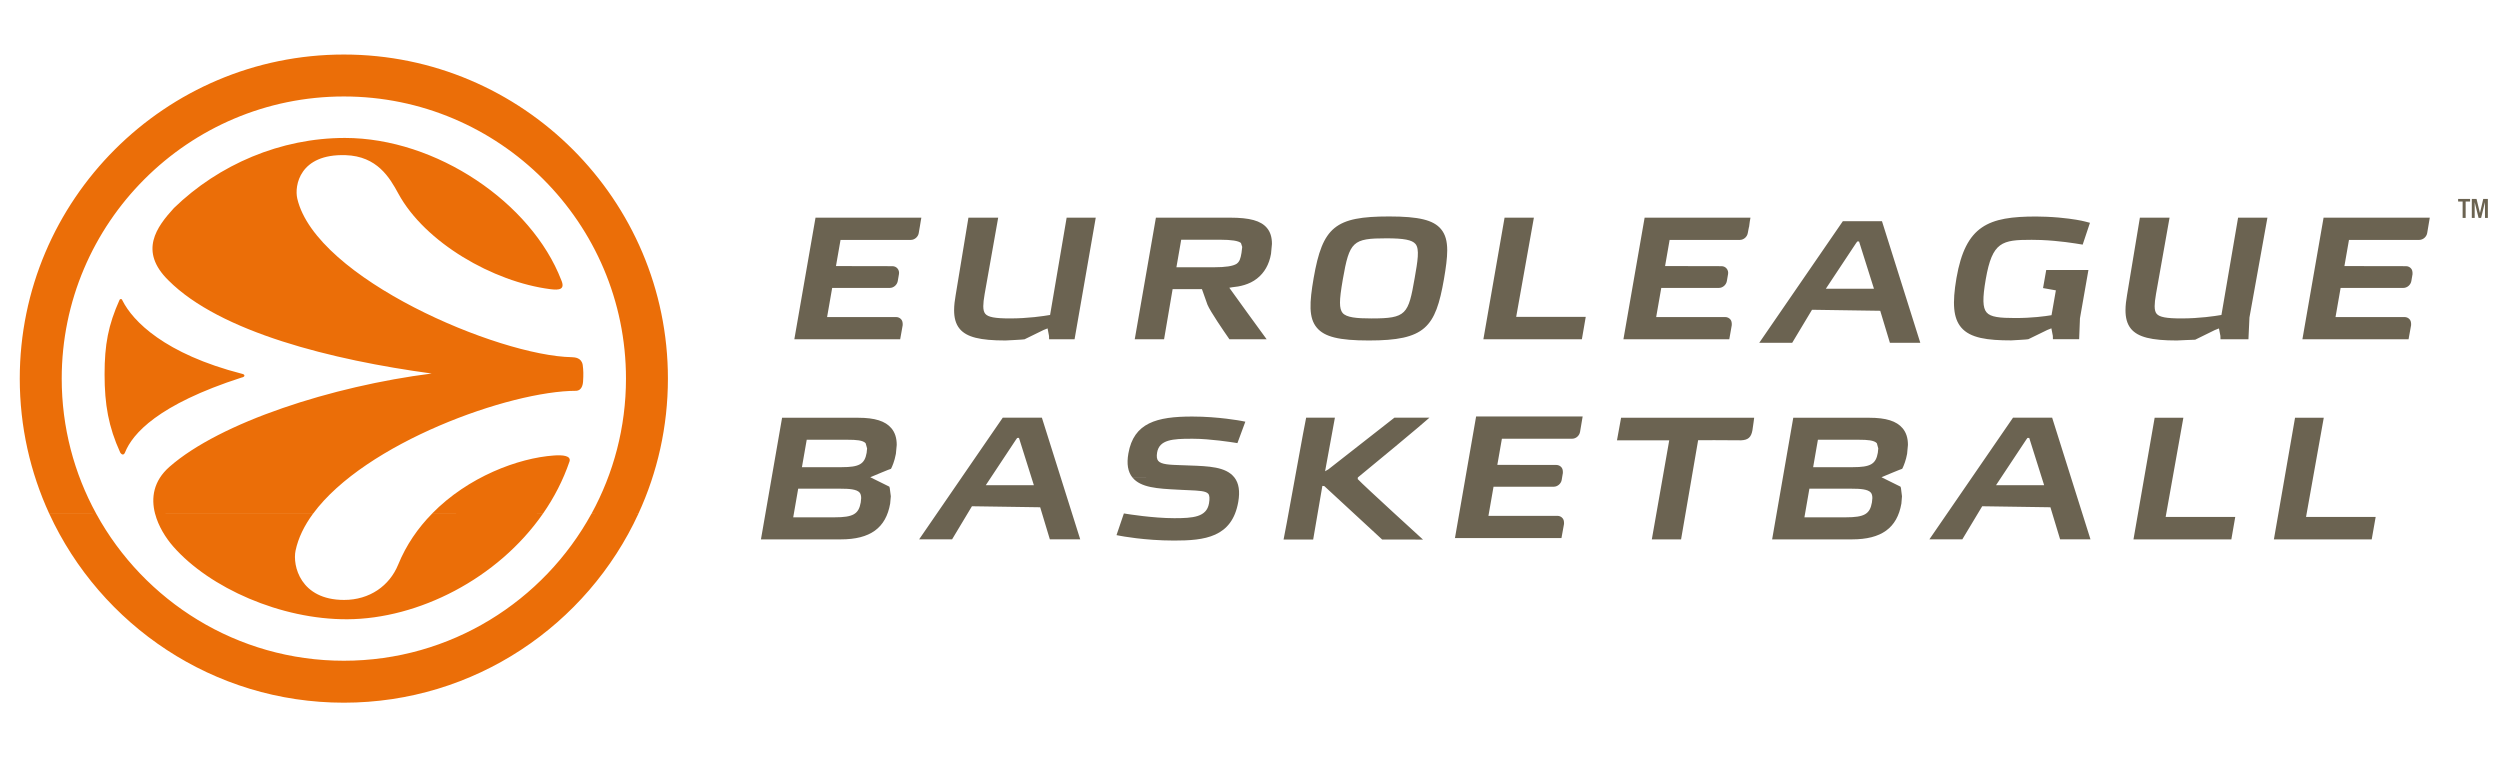 <?xml version="1.0" encoding="utf-8"?>
<!-- Generator: Adobe Illustrator 14.0.0, SVG Export Plug-In . SVG Version: 6.00 Build 43363)  -->
<!DOCTYPE svg PUBLIC "-//W3C//DTD SVG 1.1//EN" "http://www.w3.org/Graphics/SVG/1.1/DTD/svg11.dtd">
<svg version="1.1" id="Logo" xmlns="http://www.w3.org/2000/svg" xmlns:xlink="http://www.w3.org/1999/xlink" x="0px" y="0px"
	 width="602px" height="184px" viewBox="0 0 602 184" enable-background="new 0 0 602 184" xml:space="preserve">
<g>
	<path id="logo" fill-rule="evenodd" clip-rule="evenodd" fill="#EB6E08" d="M23.156,123.684c11.545,21.088,33.949,35.422,59.64,35.422
		c25.696,0,48.105-14.342,59.647-35.437l11.294,0.015c-12.351,26.837-39.506,45.524-70.941,45.524
		c-31.439,0-58.594-18.688-70.943-45.536L23.156,123.684L23.156,123.684z M37.342,123.684c0.788,3.038,2.569,5.861,4.414,7.961
		c8.745,9.938,25.9,17.558,41.896,17.473c17.042-0.089,36.167-9.711,47.096-25.438l-26.707,0.004
		c-3.366,3.423-6.222,7.517-8.167,12.293c-2.079,5.09-6.879,8.487-13.013,8.487c-10.56,0-12.446-8.302-11.69-11.878
		c0.646-3.071,2.119-6.053,4.223-8.914L37.342,123.684L37.342,123.684z M11.853,123.684c-4.553-9.914-7.094-20.925-7.094-32.516
		c0-43.028,35.006-78.035,78.038-78.035c43.027,0,78.038,35.006,78.038,78.035c0,11.591-2.542,22.602-7.096,32.504l-11.294,0.012
		c5.285-9.673,8.292-20.75,8.292-32.516c0-37.46-30.476-67.937-67.938-67.937c-37.463,0-67.938,30.477-67.938,67.937
		c0,11.773,3.009,22.854,8.298,32.516H11.853L11.853,123.684z M75.393,123.684c12.505-17.001,47.318-29.571,63.401-29.579
		c1.137-0.085,1.549-1.189,1.611-2.268c0.097-1.57,0.097-2.615-0.092-3.995c-0.312-1.697-1.853-1.801-2.594-1.83
		c-17.69-0.302-61.636-18.968-66.132-38.179c-0.722-3.07,0.526-10.843,11.651-10.47c7.593,0.258,10.59,5.403,12.68,9.247
		c6.407,11.801,22.87,21.266,36.566,23.017c2.186,0.29,3.664,0.105,2.667-2.187c-7.168-18.592-30.049-34.223-52.104-34.223
		c-15.431,0-30.338,6.371-41.162,16.878c-4.159,4.557-8.512,10.36-1.332,17.409c12.437,12.493,39.481,19.195,63.392,22.44
		c-23.915,3.042-50.878,11.714-63.133,22.465c-3.896,3.417-4.454,7.509-3.471,11.285L75.393,123.684L75.393,123.684z
		 M130.748,123.684c2.679-3.856,4.864-8.076,6.408-12.611c0.363-1.359-1.679-1.545-3.786-1.389
		c-8.547,0.604-20.635,5.108-29.329,13.985L130.748,123.684L130.748,123.684z M58.179,90.912
		c-20.216,6.53-26.267,13.543-28.069,18.026c-0.253,0.645-0.719,0.697-1.157,0.041c-2.829-6.206-3.77-11.582-3.77-18.83
		c0-7.157,0.869-11.842,3.617-17.971c0.231-0.305,0.576-0.225,0.704,0.214c2.477,4.922,10.105,12.818,28.773,17.617
		C59.055,90.149,59.085,90.758,58.179,90.912L58.179,90.912z"/>
	<path id="basketball" fill-rule="evenodd" clip-rule="evenodd" fill="#6B6351" d="M185.821,114.992l-2.587,14.89h19.223
		c7.085,0,10.864-2.738,11.894-8.617l0.159-1.756l-0.261-2.008l-0.107-0.319l-4.429-2.189H185.821L185.821,114.992z
		 M231.555,114.992l-10.221,14.871h7.935l4.775-7.958l16.431,0.244l2.326,7.714h7.313l-4.685-14.871h-7.055l0.58,1.841H237.38
		l1.219-1.841H231.555L231.555,114.992z M272.704,114.992c1.99,2.452,6.089,2.671,10.831,2.915l1.213,0.063l1.543,0.07
		c2.39,0.104,4.114,0.186,4.666,0.87c0.313,0.386,0.369,1.146,0.166,2.32c-0.579,3.289-3.826,3.549-8.356,3.549
		c-5.129,0-11.387-1.02-11.444-1.033l-0.694-0.111l-1.775,5.224l0.932,0.178c0.06,0.011,5.783,1.13,12.942,1.13
		c7.28,0,13.945-0.716,15.443-9.311c0.445-2.56,0.146-4.486-0.924-5.872L272.704,114.992L272.704,114.992z M311.848,114.992
		l-1.997,10.922l-0.767,4.001h7.127l2.082-12.147l0.127-0.756l0.463,0.029l13.938,12.874l9.832,0.015
		c0,0-14.252-12.985-15.715-14.567l0.029-0.37H311.848L311.848,114.992z M352.889,114.992l-2.537,14.579h25.647l0.618-3.412
		c0.027-0.719-0.11-1.094-0.355-1.379c-0.299-0.359-0.748-0.566-1.233-0.566h-16.612l1.223-7.002l14.496-0.008
		c0.904,0,1.75-0.723,1.912-1.59l0.104-0.622H352.889L352.889,114.992z M400.377,114.992l-2.619,14.89h7.043l2.563-14.89H400.377
		L400.377,114.992z M429.318,114.992l-2.59,14.89h19.225c7.084,0,10.867-2.738,11.9-8.617l0.143-1.756l-0.25-2.008l-0.113-0.319
		l-4.422-2.189H429.318L429.318,114.992z M474.824,114.992l-10.221,14.871h7.932l4.779-7.958l16.426,0.244l2.332,7.714h7.313
		l-4.688-14.871h-7.053l0.582,1.841h-11.582l1.219-1.841H474.824L474.824,114.992z M516.332,114.992l-2.59,14.89h23.566l0.938-5.398
		H521.49l1.693-9.491H516.332L516.332,114.992z M550.143,114.992l-2.59,14.89h23.555l0.951-5.398h-16.766l1.695-9.491H550.143
		L550.143,114.992z M450.762,120.979c-0.492,2.819-1.842,3.59-6.291,3.59h-9.967l1.197-6.891h10.256
		c1.951,0,3.846,0.118,4.533,0.934c0.254,0.299,0.375,0.729,0.375,1.329L450.762,120.979L450.762,120.979z M207.267,120.979
		c-0.492,2.819-1.844,3.59-6.289,3.59h-9.971l1.196-6.891h10.26c1.947,0,3.844,0.118,4.532,0.934
		c0.25,0.299,0.374,0.733,0.374,1.329L207.267,120.979L207.267,120.979z M209.712,114.992l-0.149-0.074l0.544-0.229
		c0,0,4.415-1.86,4.443-1.797l0.178-0.363c0.027-0.059,0.684-1.426,1.002-3.249l0.203-2.149c0-1.678-0.423-2.99-1.296-4.023
		c-1.44-1.715-3.974-2.512-7.972-2.512h-17.642h-0.698l-2.504,14.397H209.712L209.712,114.992z M238.599,114.992l6.003-9.062
		l0.339-0.478l0.427-0.008l3.006,9.547h7.055l-4.542-14.416h-0.61h-8.811l-9.913,14.416H238.599L238.599,114.992z M297.246,114.992
		c-0.025-0.037-0.049-0.07-0.074-0.101c-2.02-2.489-6.091-2.638-10.805-2.804l-1.152-0.044l-0.982-0.034
		c-2.476-0.082-4.614-0.145-5.34-1.037c-0.335-0.412-0.418-1.071-0.257-2.026c0.537-3.071,3.752-3.301,8.232-3.294h0.433
		c4.057,0,9.383,0.845,9.994,0.941l0.676,0.111l1.908-5.165l-0.961-0.188c-0.048-0.008-5.506-1.049-11.832-1.049
		c-8.536,0-14.086,1.489-15.373,8.895c-0.441,2.52-0.122,4.405,0.963,5.768c0.009,0.012,0.018,0.022,0.028,0.034L297.246,114.992
		L297.246,114.992z M326.967,114.992l0.004-0.022c1.74-1.378,16.545-13.667,17.242-14.393h-8.439l-15.887,12.434l-0.804,0.467
		l2.363-12.901h-6.925l-0.77,4.005l-1.904,10.41H326.967L326.967,114.992z M376.15,114.992l0.189-1.101
		c0.025-0.703-0.107-1.081-0.352-1.371c-0.301-0.356-0.748-0.56-1.227-0.56l-14.204-0.021l1.101-6.295h16.904
		c0.93,0,1.753-0.715,1.916-1.656l0.625-3.701h-0.984h-24.67l-2.561,14.704H376.15L376.15,114.992z M407.363,114.992l1.545-8.988
		c0,0,6.918-0.044,10.363,0.022c1.621-0.077,2.4-0.67,2.711-2.404c0.234-1.412,0.371-2.731,0.42-3.027h-0.975h-31.072l-0.988,5.439
		l12.584-0.008l-1.574,8.966H407.363L407.363,114.992z M453.211,114.992l-0.148-0.074l0.541-0.229c0,0,4.42-1.853,4.441-1.797
		l0.193-0.382c0.199-0.452,0.719-1.667,0.992-3.23l0.201-2.149c0-1.678-0.426-2.99-1.297-4.023
		c-1.445-1.715-3.977-2.512-7.973-2.512h-17.639h-0.705l-2.5,14.397H453.211L453.211,114.992z M481.863,114.992l6.01-9.062
		l0.34-0.478l0.426-0.004l3.006,9.543h7.053l-4.541-14.416h-0.611h-8.811l-9.91,14.416H481.863L481.863,114.992z M523.184,114.992
		l2.57-14.397h-0.994h-5.92l-2.508,14.397H523.184L523.184,114.992z M556.988,114.992l2.574-14.397h-0.996h-5.92l-2.504,14.397
		H556.988L556.988,114.992z M452.18,109.031c-0.471,2.723-1.768,3.464-6.012,3.464h-9.563l1.148-6.599h10.01
		c1.805,0,3.559,0.104,4.184,0.841l0.34,1.238L452.18,109.031L452.18,109.031z M208.69,109.031c-0.476,2.723-1.77,3.464-6.018,3.464
		h-9.567l1.154-6.599h10.013c1.803,0,3.557,0.104,4.175,0.841l0.348,1.238L208.69,109.031L208.69,109.031z"/>
	<path id="euroleague" fill-rule="evenodd" clip-rule="evenodd" fill="#6B6351" d="M593,52.478h0.729v-3.957h1.07v-0.614h-2.885v0.614H593V52.478
		L593,52.478z M595.211,52.478h0.693v-3.804l0.934,3.804h0.615l0.922-3.804l0.012,3.804h0.691v-4.57h-1.115l-0.793,3.385
		l-0.818-3.385h-1.141V52.478L595.211,52.478z M484.287,81.965c0,0,4.082-0.214,4.141-0.285l4.557-2.221l0.988-0.396l0.35,1.813
		l0.021,0.804h6.314l0.195-5.028l2.041-11.643h-10.162l-0.768,4.36l3.088,0.548l-1.045,5.98c-1.643,0.273-4.686,0.685-8.709,0.685
		c-3.758,0-5.977-0.219-6.934-1.362c-0.943-1.113-1-3.358-0.191-8c1.574-9.038,3.908-9.471,11.047-9.471l2.234,0.042
		c4.541,0.195,8.031,0.78,10.055,1.113l1.752-5.254c-0.34-0.12-2.078-0.514-2.078-0.514c-1.129-0.228-4.221-0.771-8.406-0.939
		l-2.482-0.061c-11.477,0-16.967,2.136-19.176,14.79c-1.066,6.244-0.738,9.695,1.127,11.918
		C474.424,81.439,478.645,81.965,484.287,81.965L484.287,81.965z M340.656,66.944c-1.527,8.769-1.976,9.735-10.377,9.735
		c-3.624,0-6.051-0.223-6.984-1.325c-0.422-0.513-0.626-1.294-0.626-2.465c0-1.206,0.204-2.843,0.688-5.647
		c1.594-9.116,2.375-9.855,10.508-9.855c4.201,0,6.16,0.383,6.986,1.36C341.874,59.972,341.363,62.897,340.656,66.944
		L340.656,66.944z M334.502,52.123c-12.975,0-16.034,2.494-18.176,14.834c-1.025,5.938-1.219,9.603,0.768,11.956
		c1.859,2.213,5.371,3.076,12.537,3.076c13.566,0,16.041-3.145,18.068-14.747c0.484-2.817,0.792-5.086,0.792-6.951
		c0-2.223-0.44-3.86-1.508-5.135C345.149,52.973,341.648,52.123,334.502,52.123L334.502,52.123z M298.953,60.9
		c-0.236,1.402-0.467,2.111-1.18,2.625c-0.871,0.558-2.646,0.832-5.437,0.832h-9.056l1.154-6.632h9.351
		c2.748,0,4.44,0.263,5.035,0.79l0.306,0.944L298.953,60.9L298.953,60.9z M296.18,52.413h-17.141h-0.696l-5.098,29.289h7.062
		l2.058-12.072h7.063l1.333,3.75c0.666,1.621,4.029,6.506,5.042,7.963l0.246,0.358h8.963c-0.445-0.534-8.996-12.411-8.996-12.411
		l0.729-0.126c1.695-0.143,4.098-0.623,5.937-2.086c1.79-1.395,2.924-3.394,3.376-5.937l0.227-2.41c0-1.625-0.394-2.881-1.208-3.842
		C303.619,53.151,300.958,52.413,296.18,52.413L296.18,52.413z M369.36,52.413h-0.993h-6.068l-5.102,29.289h23.719l0.93-5.395
		h-16.75L369.36,52.413L369.36,52.413z M416.723,79.933l0.289-1.66c0.025-0.698-0.104-1.075-0.35-1.369
		c-0.307-0.352-0.756-0.559-1.236-0.559l-16.619,0.001l1.225-7.008l13.883-0.009c0.912,0,1.748-0.722,1.912-1.649l0.289-1.662
		c0.088-0.493-0.037-0.993-0.35-1.36c-0.295-0.358-0.744-0.564-1.232-0.564l-13.582-0.029l1.092-6.294h16.91
		c0.926,0,1.766-0.731,1.918-1.674c0,0,0.297-1.634,0.311-1.491l0.16-1.219l0.17-0.974h-0.992h-24.496l-5.105,29.289h25.488
		C416.492,81.22,416.703,79.953,416.723,79.933L416.723,79.933z M221.512,54.5l0.18-1.114l0.168-0.973h-0.988h-24.496l-5.101,29.289
		h25.486l0.316-1.766l0.292-1.656c0.024-0.704-0.111-1.083-0.363-1.382c-0.3-0.352-0.747-0.553-1.221-0.553h-16.622l1.222-7.006
		l13.877-0.009c0.911,0,1.753-0.722,1.92-1.654l0.286-1.66c0.09-0.489-0.038-0.986-0.345-1.357c-0.298-0.358-0.75-0.564-1.234-0.564
		l-13.588-0.025l1.1-6.298h16.919c0.911,0,1.748-0.726,1.906-1.605l0.111-0.667L221.512,54.5L221.512,54.5z M538.932,52.413
		l-4.01,23.43c-1.584,0.276-5.307,0.835-9.639,0.835c-3.611,0-5.283-0.312-5.961-1.114c-0.322-0.383-0.482-0.954-0.482-1.845
		c0-0.732,0.107-1.681,0.322-2.911l3.268-18.396h-7.146l-3.096,18.659c-0.205,1.187-0.371,2.435-0.371,3.637
		c0,1.684,0.33,3.279,1.344,4.489c1.672,1.982,4.869,2.791,11.016,2.791c0,0,4.42-0.211,4.42-0.185l4.742-2.329l0.984-0.39
		l0.35,1.809l0.021,0.808h6.729l0.244-5.248l4.328-24.041H545H538.932L538.932,52.413z M439.666,69.524l7.221-10.896l0.344-0.482
		l0.426-0.009l3.59,11.387H439.666L439.666,69.524z M452.566,53.262h-8.807l-20.133,29.285h7.934l4.773-7.955l16.428,0.245
		l2.328,7.71h7.32l-9.229-29.285H452.566L452.566,53.262z M584.104,52.413h-24.586l-5.1,29.289h25.563l0.615-3.422
		c0.025-0.706-0.107-1.087-0.359-1.379c-0.297-0.354-0.742-0.556-1.227-0.556h-16.615l1.223-7.006l15.111-0.009
		c0.918,0,1.756-0.722,1.922-1.649l0.287-1.662c0.023-0.692-0.105-1.074-0.35-1.36c-0.297-0.358-0.744-0.564-1.232-0.564
		l-14.82-0.025l1.098-6.298h16.912c0.914,0,1.76-0.722,1.922-1.648l0.623-3.71H584.104L584.104,52.413z M256.847,52.413
		l-3.986,23.43c-1.588,0.276-5.31,0.835-9.642,0.835c-3.618,0-5.291-0.312-5.961-1.114c-0.32-0.383-0.482-0.954-0.482-1.841
		c0-0.733,0.109-1.68,0.325-2.914l3.262-18.396h-7.167l-3.074,18.65c-0.207,1.188-0.375,2.44-0.375,3.643
		c0,1.683,0.333,3.272,1.353,4.487c1.668,1.986,4.862,2.795,11.019,2.795c0,0,4.525-0.216,4.595-0.287l4.567-2.234l0.976-0.389
		l0.344,1.815l0.026,0.808h6.126l5.101-29.289h-0.983H256.847L256.847,52.413z"/>
</g>
</svg>
